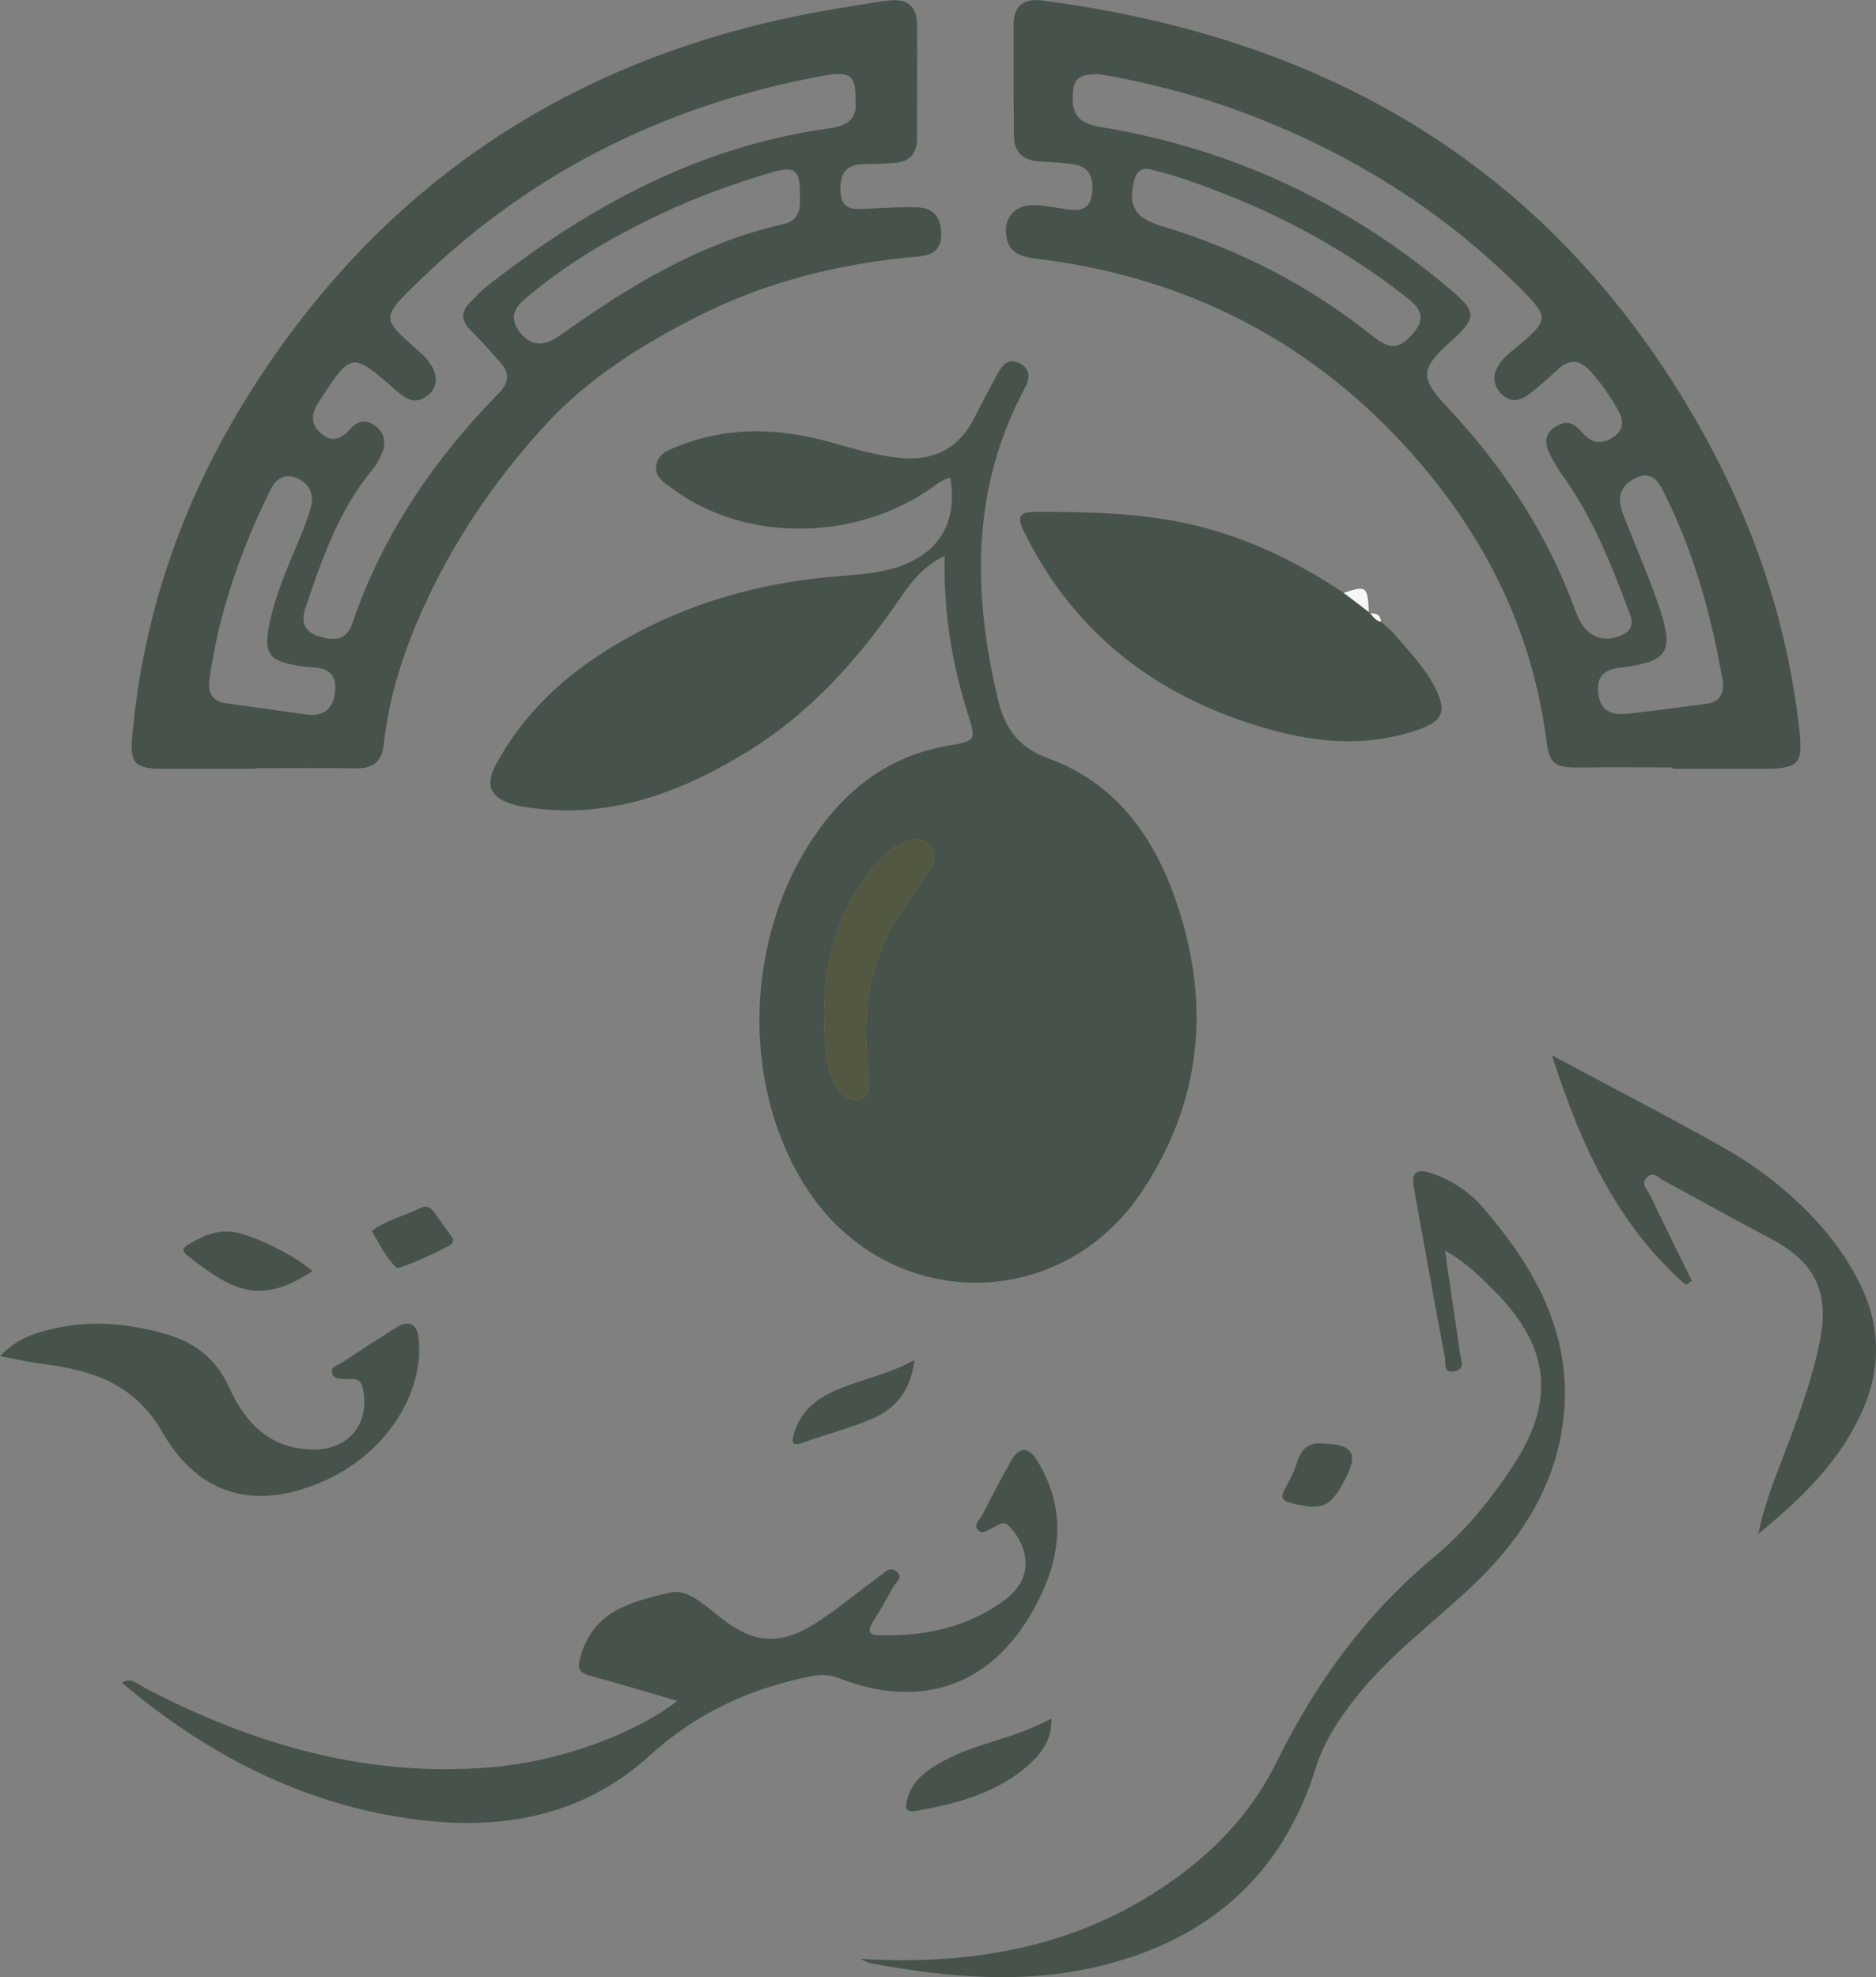 <?xml version="1.0" encoding="UTF-8"?>
<svg id="Ebene_2" data-name="Ebene 2" xmlns="http://www.w3.org/2000/svg" viewBox="0 0 455.24 479.67">
  <rect x="0" y="0" width="455.24" height="479.67" fill="#808080" stroke="none"/>
  <defs>
    <style>
      .cls-1 {
        fill: #535841;
      }

      .cls-1, .cls-2, .cls-3 {
        stroke-width: 0px;
      }

      .cls-2 {
        fill: #47534a;
      }

      .cls-3 {
        fill: #f7f7f5;
      }
    </style>
  </defs>
  <g id="Ebene_1-2" data-name="Ebene 1">
    <g>
      <path class="cls-2" d="M229.23,134.86c-5.96,2.82-8.86,7.51-11.96,11.95-9.81,14.05-21.2,26.55-35.93,35.57-16.23,9.95-33.45,16.42-53.01,13.54-1.15-.17-2.32-.32-3.43-.63-5.87-1.65-7.37-4.67-4.44-10.03,5.95-10.87,14.46-19.45,24.77-26.23,17.79-11.69,37.5-17.63,58.59-19.28,5.31-.42,10.62-.75,15.65-2.78,8.99-3.63,12.88-10.94,11.11-21.03-1.81.33-3.13,1.47-4.58,2.48-18.53,12.96-45,13.14-62.37.45-2.12-1.55-4.91-2.93-4.36-6.1.53-3.02,3.5-3.83,5.94-4.77,11.98-4.63,24.09-4.1,36.25-.74,5.61,1.55,11.17,3.3,17.01,3.85,8.18.77,14.23-2.32,17.98-9.75,1.8-3.56,3.67-7.09,5.56-10.6,1.19-2.21,2.8-4.06,5.55-2.54,2.6,1.44,2.34,3.7,1.09,6.03-12.95,24.16-12.66,49.45-6.51,75.28,1.66,6.98,4.74,11.73,12.33,14.49,16.27,5.93,25.6,18.92,31.04,34.97,8.32,24.55,6.16,47.97-8.17,69.75-20.19,30.69-63.12,29.73-82.37-1.65-16.37-26.69-13.65-64.83,6.26-89.07,7.6-9.25,17.1-15.11,28.96-17.13,6.69-1.14,6.71-1.25,4.63-7.84-3.82-12.16-5.88-24.58-5.59-38.2ZM222.1,203.51c-4.55.71-7.77,3.87-10.55,7.41-10.77,13.67-13.01,29.43-10.86,46.15.38,2.98,1.51,5.76,3.56,8.1,1.21,1.38,2.63,2.1,4.4,1.54,1.91-.6,2.31-2.19,2.19-3.99-.14-2.15-.18-4.32-.39-6.46-1.43-14.35,2.06-27.3,10.83-38.81,1.8-2.37,3.53-4.86,4.86-7.51,1.54-3.05-.55-6.31-4.04-6.42Z"/>
      <path class="cls-2" d="M61.93,186.51c-7.49,0-14.98.03-22.48,0-6.81-.04-7.95-1.26-7.35-7.98,2.71-30.63,12.89-58.84,29.34-84.54C95.31,41.06,144.21,11.16,205.95,1.62c3.29-.51,6.56-1.17,9.86-1.51,4.44-.45,6.67,1.42,6.73,5.91.12,9.16-.06,18.32-.01,27.48.02,3.94-1.89,5.84-5.68,6.04-2.33.13-4.66.28-6.98.27-4.55-.02-6.12,2.33-5.92,6.65.2,4.5,3.11,4.34,6.28,4.19,4.15-.2,8.32-.49,12.47-.34,3.71.13,5.61,2.32,5.7,6.18.1,3.81-1.79,5.42-5.35,5.72-18.91,1.62-37.04,6.03-54.06,14.71-13.44,6.85-26.24,14.89-36.42,25.93-10.78,11.7-20.03,24.73-27.24,39.17-6.16,12.35-10.74,25-12.22,38.73-.43,4.02-2.64,5.73-6.7,5.66-8.15-.14-16.31-.04-24.47-.04,0,.04,0,.09,0,.13ZM207.57,24.36c.21-5.98-1.31-7.17-7.57-6.03-37.26,6.8-69.97,22.68-97.43,48.99-10.88,10.42-9.97,9.7-.34,18.44,3.93,3.57,4.6,7.47,1.92,9.88-3.69,3.3-6.41.52-9.05-1.79-9.43-8.25-10.01-8.18-16.92,2.39-.27.42-.54.84-.81,1.25-1.72,2.64-2.23,5.21.44,7.58,2.82,2.51,5.1,1.38,7.25-1.04,1.64-1.86,3.59-2.38,5.75-.9,2.18,1.49,2.95,3.68,2.12,6.11-.58,1.7-1.47,3.4-2.61,4.78-8.14,9.84-12.21,21.61-16.19,33.47-1.21,3.62-.19,5.87,3.32,6.93,3.45,1.04,6.58,1.1,8.06-3.23,7.34-21.5,19.8-39.77,35.61-55.87,2.48-2.53,2.57-4.86.3-7.39-2.33-2.6-4.62-5.25-7.11-7.69-2.6-2.55-2.49-4.82.09-7.21,1.1-1.02,2.03-2.23,3.2-3.15,24.79-19.52,51.79-34.37,83.56-38.73,4.83-.66,6.95-2.55,6.43-6.79ZM194.11,47.88c.12-6.88-1.06-7.81-7.38-5.91-9.09,2.73-18.01,5.96-26.58,10.03-11.75,5.58-22.93,12.11-32.88,20.62-3.05,2.61-3.38,5.18-1,8.14,2.94,3.66,6.27,2.99,9.66.58,16.62-11.82,33.86-22.41,54.11-26.94,3.82-.85,4.23-3.75,4.06-6.51ZM74.57,173.39c4.54.46,6.52-1.92,6.78-6.09.26-4.27-2.46-5.34-6.06-5.45-1.49-.05-2.98-.3-4.44-.61-5.38-1.14-6.66-2.88-5.74-8.42,1.05-6.26,3.39-12.13,5.84-17.97,1.61-3.82,3.28-7.65,4.45-11.62.94-3.19-.21-5.98-3.54-7.3-2.89-1.15-4.93.29-6.14,2.73-7.26,14.68-12.66,29.98-14.91,46.28-.43,3.11.69,5.21,4.01,5.68,6.58.93,13.17,1.84,19.75,2.76Z"/>
      <path class="cls-2" d="M405.9,186.19c-7.49,0-14.98-.07-22.47.02-6.15.08-7.43-.73-8.2-6.73-3.2-24.65-13.33-46.31-29.04-65.25-24.32-29.33-55.58-46.43-93.44-51.31-3.77-.49-7.96-.72-8.59-5.82-.57-4.59,2.4-7.62,7.2-7.34,2.65.16,5.28.7,7.91,1.07,3.02.42,5.31-.2,5.72-3.78.4-3.53-.27-6.47-4.32-7.15-2.78-.47-5.63-.54-8.45-.72-3.98-.25-6.17-2.27-6.19-6.31-.06-8.99-.11-17.99-.07-26.98.02-4.46,2.51-6.33,6.81-5.78,63.2,8.19,115.23,35.28,151.17,89.55,17.16,25.92,28.58,54.02,32.42,85.04,1.38,11.14.94,11.81-10,11.83-6.82,0-13.64,0-20.47,0,0-.11,0-.21,0-.32ZM266.89,18c-5.16-.1-6.42,1.07-6.57,5.14-.18,4.9,1.57,6.82,7,7.72,31.78,5.24,59.86,18.5,84.45,39.21,6.7,5.64,6.6,7.05.28,12.78-7.52,6.81-7.57,8.75-.63,16.17,13.33,14.24,23.9,30.22,30.68,48.61.62,1.69,1.33,3.5,2.5,4.81,2.51,2.79,5.76,3.17,9.1,1.57,3.58-1.71,1.97-4.61,1.1-6.93-4.09-10.9-8.47-21.68-15.3-31.25-1.44-2.02-2.77-4.17-3.76-6.44-1.42-3.28.23-5.53,3.27-6.59,2.48-.87,3.94,1.16,5.46,2.69,2.27,2.29,4.7,2.18,7.19.43,2.6-1.84,2.33-4.12.91-6.57-1.93-3.32-4.07-6.47-6.67-9.31-2.45-2.68-4.94-3.1-7.75-.51-2.07,1.92-4.2,3.79-6.38,5.58-2.38,1.94-4.97,3.02-7.52.36-2.35-2.46-1.93-5.26-.02-7.69,1.31-1.67,3.12-2.96,4.76-4.36,6.68-5.7,6.71-6.63.56-12.84-19.53-19.73-42.57-33.93-68.52-43.52-11.41-4.22-23.16-7.18-34.14-9.06ZM279.11,41.1c-2.29-.49-3.39.66-3.91,2.75-1.5,6.1.18,9.03,6.73,11,18.68,5.63,35.73,14.36,50.98,26.57,4.5,3.6,6.72,3.29,10.12-.69,3.55-4.15.91-6.56-2.2-8.97-13.38-10.36-27.97-18.59-43.73-24.73-5.89-2.3-11.82-4.5-17.99-5.94ZM395.38,173.13c5.22-.66,11.98-1.44,18.72-2.39,3.24-.46,4.44-2.56,3.89-5.75-2.76-16.13-7.17-31.73-14.65-46.37-1.3-2.54-3.13-4.06-5.99-2.84-2.79,1.19-4.71,3.34-4.13,6.62.34,1.93,1.24,3.77,1.96,5.63,2.41,6.19,5.08,12.3,7.23,18.58,4,11.69,2.53,13.94-9.4,15.39-3.45.42-5.58,1.94-5.2,5.82.36,3.71,1.96,5.95,7.58,5.31Z"/>
      <path class="cls-2" d="M29.54,408.24c2.35-1.38,3.83.33,5.47,1.19,26.29,13.77,53.87,21.83,83.91,19.35,16.25-1.34,34.23-7.59,45.45-16.11-7.15-2.08-14.01-4.18-20.94-6.05-3.09-.83-3.45-1.77-2.45-5.09,3.28-10.89,12.35-12.93,21.43-15.12,3.36-.81,6.09,1.14,8.66,3.04.93.69,1.85,1.41,2.74,2.15,9.16,7.61,15.81,7.98,25.84,1.08,4.79-3.3,9.31-6.99,14-10.44,1.14-.84,2.38-2.32,3.93-.96,1.79,1.56-.31,2.64-.88,3.76-1.52,2.95-3.23,5.82-4.98,8.64-1.35,2.18-.65,3.02,1.69,3.07,11.1.25,21.6-1.96,30.6-8.73,6.23-4.69,6.32-11.61,1.16-17.45-1.75-1.98-2.88-.51-4.27.09-1.17.5-2.46,1.77-3.59.53-1.18-1.3.43-2.44.98-3.51,2.25-4.45,4.6-8.86,7.04-13.21,2.05-3.64,4.28-3.56,6.43-.02,8.03,13.23,5.11,26.2-2.2,38.15-10.43,17.04-27.07,21.9-45.83,14.6-2.25-.88-4.33-1.03-6.75-.55-14.82,2.93-27.89,8.86-39.29,19.24-16.4,14.94-36.41,18.37-57.82,15.4-26.81-3.72-49.76-15.72-70.33-33.06Z"/>
      <path class="cls-2" d="M338.1,153.55c3.43,4.06,7.19,7.84,9.76,12.57,3.45,6.36,2.51,8.86-4.29,11.12-14.33,4.76-28.36,2.38-42.09-2.33-23.67-8.13-41.67-23.01-52.89-45.72-1.95-3.94-1.34-5.02,3.22-5.02,11.17,0,22.28.22,33.31,2.25,14.97,2.76,28.39,9.06,40.96,17.41l6.09,4.64.07.26s.27.02.27.02c.69.89,1.33,1.84,2.56,2.06,0,0,.06.04.06.04.32.28.63.56.95.84.41.38.82.76,1.24,1.14.26.23.51.47.77.7Z"/>
      <path class="cls-2" d="M350.64,303.39c1.34,9.13,2.51,17.17,3.7,25.2.23,1.58,1.22,3.47-1.27,4.07-2.93.7-2.19-1.9-2.43-3.21-2.58-13.73-5.07-27.47-7.53-41.22-.69-3.82.54-4.86,4.37-3.54,4.8,1.65,9.02,4.38,12.33,8.22,13.25,15.35,22.56,32.2,19.28,53.5-2.45,15.87-11.01,28.28-22.48,38.99-9.35,8.73-19.7,16.4-27.68,26.56-4.04,5.14-7.63,10.54-9.59,16.82-8.16,26.19-26.04,41.79-52.35,48.19-18.52,4.5-36.99,2.77-55.44-.6-.91-.17-1.75-.68-2.85-1.12,28.16,1.69,54.23-3.12,77.22-20,10.1-7.42,18.36-16.55,23.86-27.74,9.46-19.23,21.72-36.08,38.3-49.82,7.31-6.05,13.31-13.45,18.63-21.38,10.81-16.11,9.66-29.23-3.98-43.01-3.36-3.39-6.71-6.83-12.09-9.9Z"/>
      <path class="cls-2" d="M409.1,311.75c-16.59-14.53-25.43-33.73-32.49-55.71,14.62,7.82,28.1,14.78,41.31,22.2,8.42,4.73,16.07,10.64,22.68,17.79,4.09,4.42,7.58,9.29,10.34,14.62,5.2,10.04,5.75,20.39,1.32,30.85-5.28,12.47-14.53,21.63-25.59,30.63,1.43-6.66,3.47-12.07,5.54-17.45,3.65-9.47,7.27-18.95,9.33-28.93,2.55-12.33-1.06-19.61-12.12-25.4-8.69-4.54-17.23-9.36-25.86-14.01-1.2-.65-2.39-2.27-3.94-.68-1.51,1.54.07,2.8.65,4.02,3.37,7.04,6.84,14.02,10.27,21.03-.49.35-.97.69-1.46,1.04Z"/>
      <path class="cls-2" d="M0,329.02c4.25-4.51,9.19-5.9,14.17-6.93,8.46-1.75,16.84-.93,25.14,1.29,7.45,1.99,12.99,5.89,16.32,13.28,3.96,8.79,10.21,15.16,20.88,15,8.42-.13,13.34-6.61,11.53-14.87-.62-2.8-2.46-2.12-4.16-2.22-1.32-.08-2.9.1-3.31-1.48-.38-1.48,1.26-1.76,2.16-2.35,4.43-2.93,8.9-5.82,13.39-8.66,3.18-2,5.18-.88,5.52,2.98,1.17,13.43-8.32,27.65-22.79,34.14-16.49,7.4-30.45,3.94-39.42-11.69-6.82-11.88-17.18-15.14-29.23-16.63-3.23-.4-6.42-1.16-10.22-1.86Z"/>
      <path class="cls-2" d="M255.15,416.95c.1,4.68-1.92,7.76-4.54,10.3-7.91,7.64-18.05,10.29-28.48,12.12-3.01.53-2.3-1.71-1.86-3.21,1.27-4.33,4.71-6.76,8.39-8.79,4.09-2.25,8.53-3.69,12.98-5.06,4.45-1.37,8.83-2.92,13.51-5.36Z"/>
      <path class="cls-2" d="M75.84,308.37c-12.68,8.45-19.54,4.81-30.42-3.83-1.35-1.07-1.1-1.77.23-2.57,3.47-2.11,7.05-3.74,11.28-3.02,4.92.83,14.53,5.6,18.91,9.43Z"/>
      <path class="cls-2" d="M221.89,329.96c-.88,7.48-4.61,11.87-10.34,14.29-5.47,2.31-11.28,3.81-16.89,5.8-2.45.87-2.59-.09-2.05-2.04,1.39-5.02,4.85-8.22,9.36-10.33,6.25-2.92,13.18-3.98,19.92-7.73Z"/>
      <path class="cls-2" d="M321.29,350.25c6.92.16,8.27,2.44,5.39,8.13-3.7,7.32-5.69,8.14-13.18,6.33-2.72-.66-2.68-1.65-1.6-3.68,1.09-2.05,2.24-4.13,2.88-6.34,1.09-3.76,3.54-4.88,6.52-4.44Z"/>
      <path class="cls-2" d="M109.98,300.57c-.11.46-.12.8-.26,1.07-.42.84-12.9,6.47-13.46,5.95-2.59-2.39-4.03-5.61-5.83-8.57-.08-.13-.11-.42-.04-.48,3.48-2.63,7.78-3.54,11.61-5.45,2.31-1.15,3.22.89,4.28,2.32,1.28,1.73,2.51,3.49,3.7,5.15Z"/>
      <path class="cls-3" d="M332.17,148.48l-6.09-4.64c5.49-1.85,5.79-1.62,6.09,4.64Z"/>
      <path class="cls-3" d="M335.09,150.83c-1.23-.22-1.88-1.16-2.56-2.06,1.36.05,2.54.33,2.56,2.06Z"/>
      <path class="cls-3" d="M338.1,153.55c-.26-.23-.52-.47-.77-.7.26.23.52.47.77.7Z"/>
      <path class="cls-3" d="M336.09,151.71c-.32-.28-.63-.56-.95-.84.32.28.63.56.95.84Z"/>
      <path class="cls-1" d="M222.1,203.51c3.49.11,5.58,3.37,4.04,6.42-1.33,2.65-3.06,5.14-4.86,7.51-8.76,11.52-12.25,24.46-10.83,38.81.21,2.15.26,4.31.39,6.46.12,1.81-.28,3.39-2.19,3.99-1.78.56-3.19-.16-4.4-1.54-2.05-2.33-3.18-5.12-3.56-8.1-2.15-16.72.09-32.48,10.86-46.15,2.79-3.54,6-6.7,10.55-7.41Z"/>
    </g>
  </g>
</svg>
